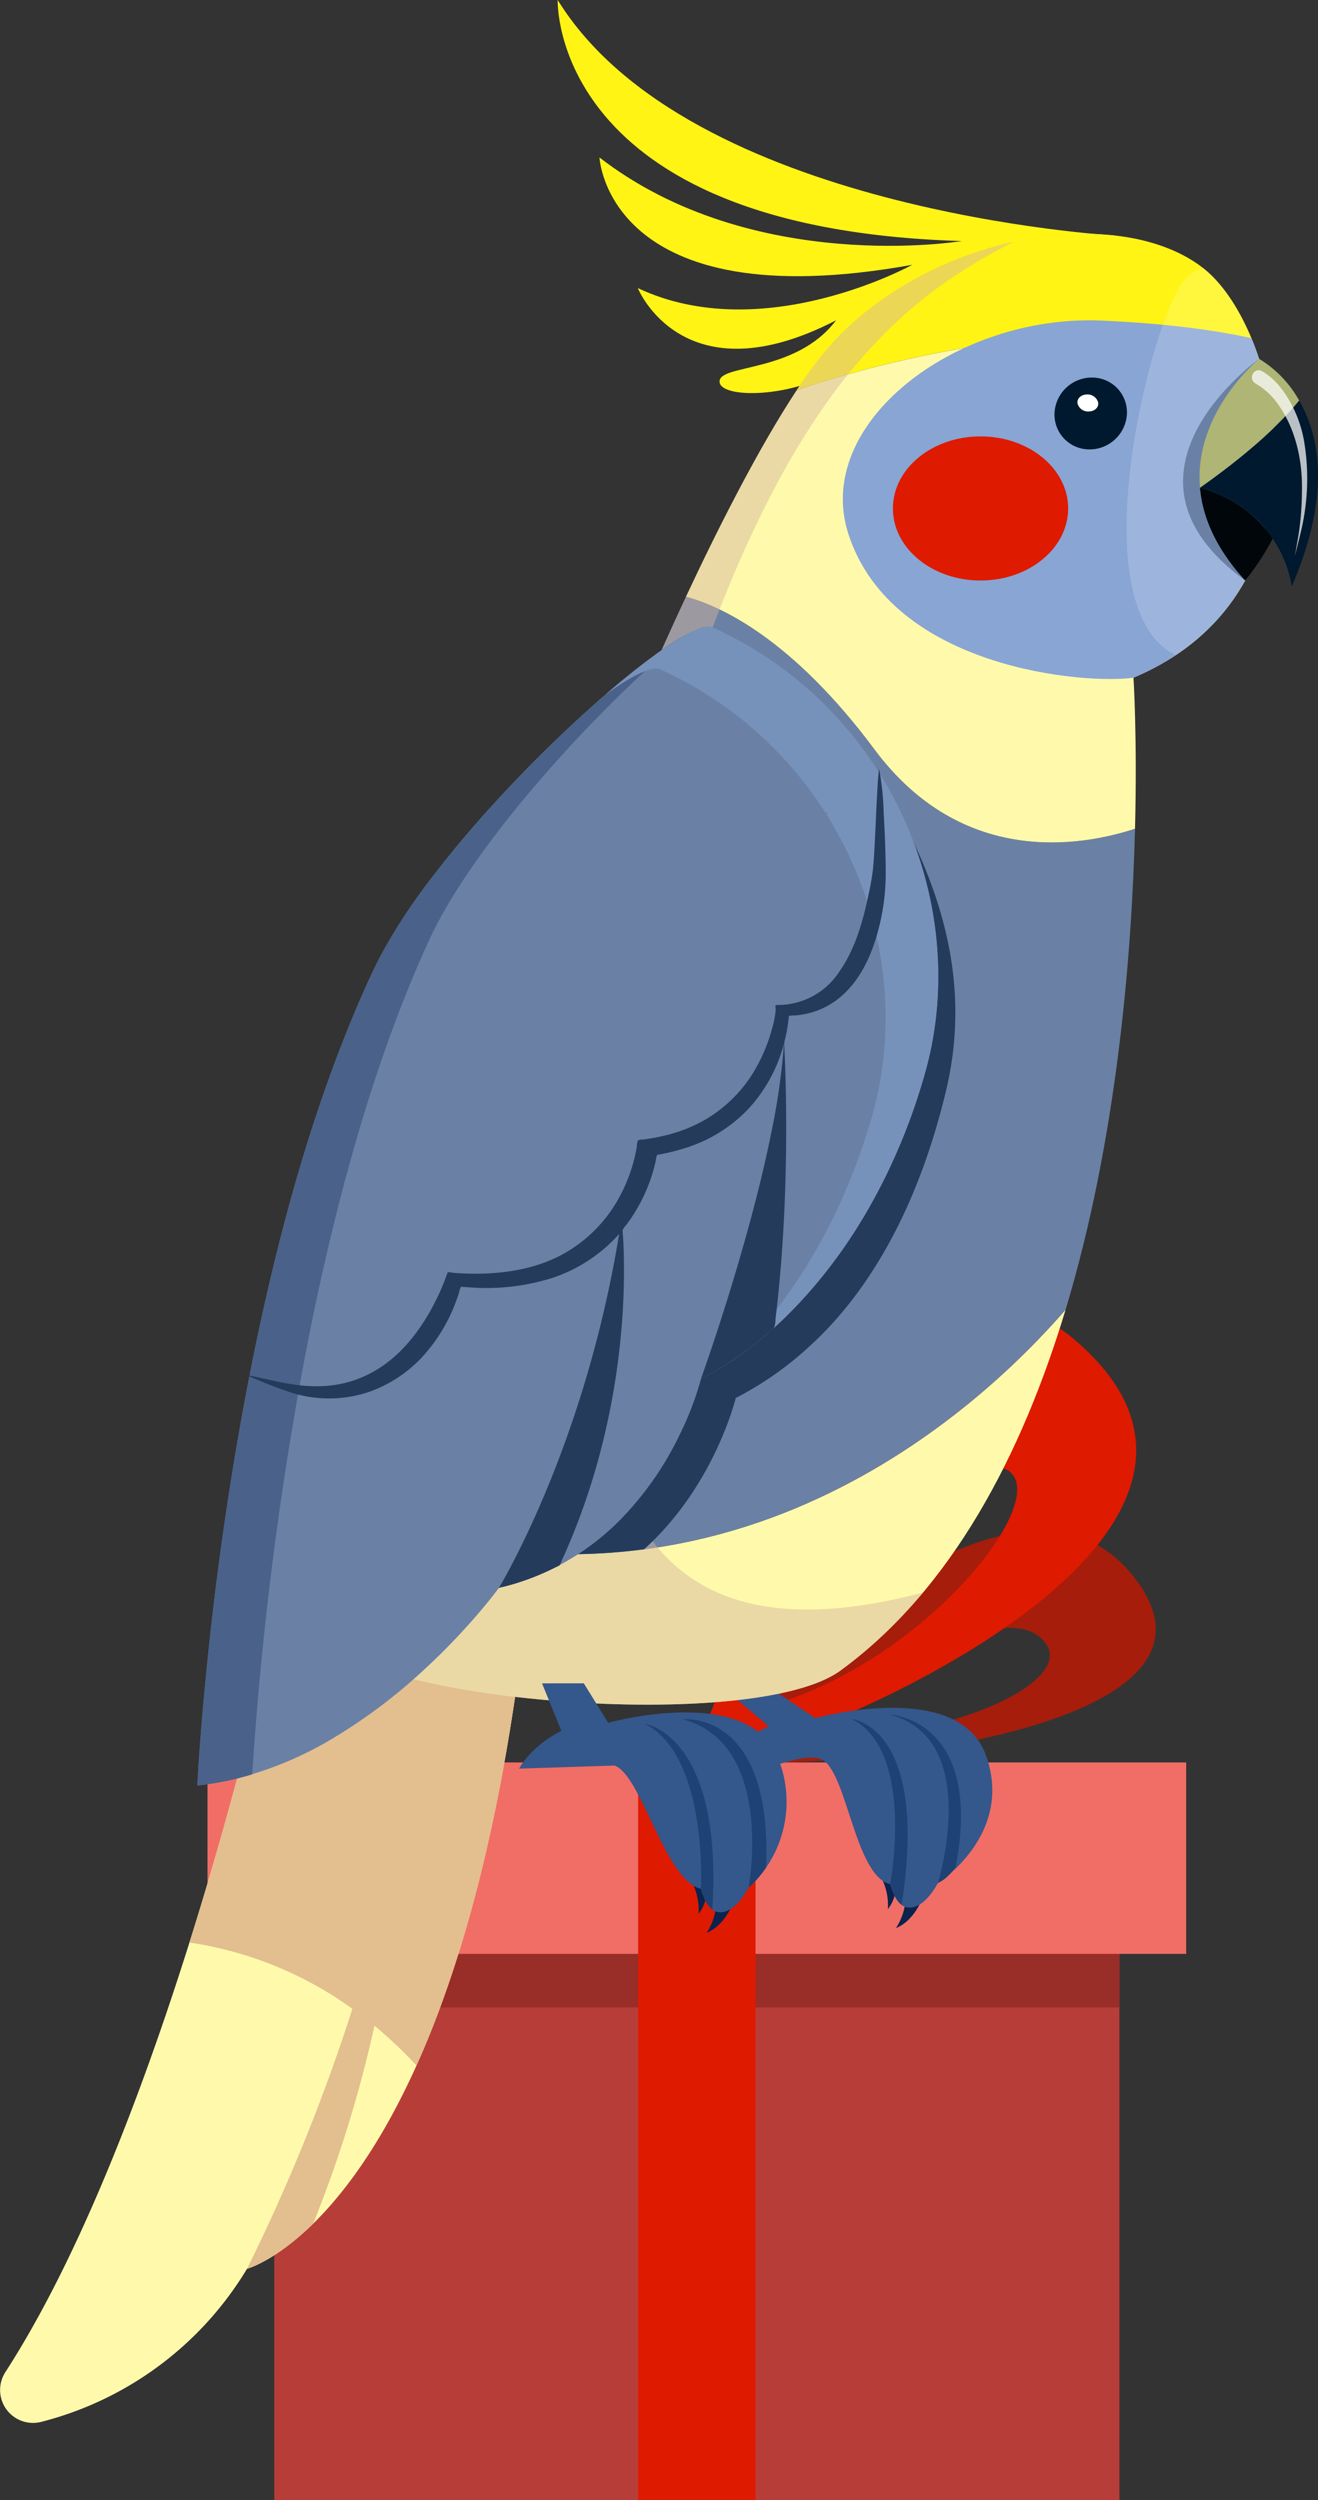 <svg xmlns="http://www.w3.org/2000/svg" width="361.592" height="685.777" viewBox="0 0 361.592 685.777">
  <rect x="0" y="0" width="361.592" height="685.777" fill="#333333" stroke="none"/>
  <g id="Попугай" transform="translate(-15.726 -117.127)">
    <g id="Сгруппировать_756" data-name="Сгруппировать 756" transform="translate(72.655 600.549)">
      <rect id="Прямоугольник_163" data-name="Прямоугольник 163" width="231.861" height="150.059" transform="translate(18.317 52.296)" fill="#b73e38"/>
      <path id="Контур_26259" data-name="Контур 26259" d="M0,0H231.861V14.908H0Z" transform="translate(18.317 52.296)" fill="#992d28"/>
      <rect id="Прямоугольник_165" data-name="Прямоугольник 165" width="268.495" height="52.508" transform="translate(0 0)" fill="#f16e67"/>
      <rect id="Прямоугольник_166" data-name="Прямоугольник 166" width="32.203" height="202.355" transform="translate(118.146 0)" fill="#de1a00"/>
    </g>
    <g id="Сгруппировать_777" data-name="Сгруппировать 777" transform="translate(206.902 477.148)">
      <path id="Контур_26208" data-name="Контур 26208" d="M754.337,243c-35.937-43.827-119.354,47.75-119.354,47.75l12.175,3.232C659.332,297.208,791.442,288.249,754.337,243Zm-97.03,44.988S719.095,243.322,731,262.4C737.964,273.561,699.8,290.575,657.307,287.984Z" transform="translate(-634.983 -171.171)" fill="#a61d0b"/>
      <path id="Контур_26209" data-name="Контур 26209" d="M735.948,205.132C686.692,163.9,632.833,318.018,632.833,318.018h12.6C658.027,318.018,802.445,260.79,735.948,205.132ZM653.7,305.671s52.8-72.5,64.669-64.154S695.443,293.325,653.7,305.671Z" transform="translate(-632.833 -198.123)" fill="#de1a00"/>
    </g>
    <g id="Сгруппировать_738" data-name="Сгруппировать 738" transform="translate(15.726 117.127)">
      <path id="Контур_26138" data-name="Контур 26138" d="M1813.042,1591.6s-29.659,140.741-75.577,211.826a9.03,9.03,0,0,0,9.918,13.644,92.566,92.566,0,0,0,56.355-41.956s57.062-15.084,76.166-176.51Z" transform="translate(-1735.976 -1152.802)" fill="#fffaab"/>
      <path id="Контур_26139" data-name="Контур 26139" d="M1825.442,1591.593s-9.132,43.327-25.083,94.028a101.839,101.839,0,0,1,44.693,18.17,512.694,512.694,0,0,1-28.913,71.323s7.591-2.016,18.157-12.389a342.379,342.379,0,0,0,16.814-54.282,114.15,114.15,0,0,1,11.526,10.916c11.807-26.248,23.039-64.666,29.669-120.754Z" transform="translate(-1748.377 -1152.8)" fill="#e3be8f"/>
      <g id="Сгруппировать_734" data-name="Сгруппировать 734" transform="translate(193.087 458.459)">
        <path id="Контур_26142" data-name="Контур 26142" d="M2048.876,1688.39s-1.933,9.036-8.471,11.727a16.643,16.643,0,0,0,2.309-12.752Z" transform="translate(-1987.698 -1629.706)" fill="#0b234d"/>
        <path id="Контур_26143" data-name="Контур 26143" d="M2038.259,1678.916s2.76,8.82-1.611,14.377a16.637,16.637,0,0,0-4.259-12.239Z" transform="translate(-1986.153 -1628.078)" fill="#0b234d"/>
        <path id="Контур_26144" data-name="Контур 26144" d="M1975.124,1615.951l17.77,15.043s-14.226,6.049-12.634,17.193c0,0,19.422-10.507,26.745-8.278s9.363,32.157,19.262,34.386c0,0,1.111,4.76,3.689,6.05,2.866,1.432,6.545-1.1,9.393-6.369,0,0,20.986-13.213,13.187-35.023-7.568-21.158-46.8-10.189-46.8-10.189l-19.144-12.814Z" transform="translate(-1975.124 -1615.951)" fill="#34578c"/>
        <g id="Сгруппировать_733" data-name="Сгруппировать 733" transform="translate(40.636 11.86)">
          <path id="Контур_26145" data-name="Контур 26145" d="M2056.44,1672.39c7.689-40.557-17.974-41.75-17.974-41.75,25.353,6.842,13.081,46.166,13.081,46.166S2053.989,1675.952,2056.44,1672.39Z" transform="translate(-2027.96 -1630.64)" fill="#1e4273"/>
          <path id="Контур_26146" data-name="Контур 26146" d="M2025.454,1632.118c17.431,8.835,10.505,45.292,10.505,45.292s.952,4.054,3.127,5.691C2046.7,1634.109,2025.454,1632.118,2025.454,1632.118Z" transform="translate(-2025.454 -1630.925)" fill="#1e4273"/>
        </g>
      </g>
      <path id="Контур_26147" data-name="Контур 26147" d="M2048.984,1493.046c-11.96,39.6-31.12,76.606-61.762,98.995-23.785,17.384-132.5,8.6-143.965-10.507l10.984-31.616C1955.968,1585.106,2025.371,1520.288,2048.984,1493.046Z" transform="translate(-1756.639 -1133.82)" fill="#fffaab"/>
      <path id="Контур_26148" data-name="Контур 26148" d="M2070.649,1314.483c-.879,34.348-4.871,84.973-19.045,131.911-23.613,27.241-93.016,92.06-194.744,56.872l77.523-223.093s5.291-12.7,13.086-29.343c9.475,2.579,29.038,11.443,51.713,41.914C2023.215,1325.028,2055.882,1319.316,2070.649,1314.483Z" transform="translate(-1759.259 -1087.168)" fill="#6a81a5"/>
      <path id="Контур_26149" data-name="Контур 26149" d="M2078.227,1112.72s-116.931-6.54-152.75-64.593c0,0-2.3,62.776,110.844,66.119,0,0-57.354,9.552-99.381-22.925,0,0,2.072,44.55,85.807,29.439,0,0-40.915,22.62-75.3,6.381,0,0,12.335,30.578,54.4,8.841-11.1,14.72-32.435,11.885-31.957,16.949.429,4.539,19.774,4.365,31.957-3.344Z" transform="translate(-1772.474 -1048.127)" fill="#fff414"/>
      <path id="Контур_26150" data-name="Контур 26150" d="M2131.628,1156.615c-54.465-7.393-105.834,7.336-124.9,13.812a99.287,99.287,0,0,1,11.92-15.244c29.61-29.305,78.019-35.188,99.664-18.149C2123.375,1141.026,2128.094,1147.98,2131.628,1156.615Z" transform="translate(-1788.125 -1063.426)" fill="#fff414"/>
      <path id="Контур_26151" data-name="Контур 26151" d="M2091.844,1255.753s1.051,16.39.42,41.436c-14.767,4.833-47.434,10.544-71.466-21.74-22.676-30.47-42.238-39.334-51.713-41.913,8.405-17.957,19.715-40.5,30.394-56.662,19.066-6.475,70.435-21.2,124.9-13.811C2135.974,1191.354,2134.943,1237.624,2091.844,1255.753Z" transform="translate(-1780.874 -1069.873)" fill="#fffaab"/>
      <path id="Контур_26152" data-name="Контур 26152" d="M1952.147,1236.046c-43.231,169.449-58.955,295.629,57.75,264.681a128.043,128.043,0,0,1-22.675,21.435c-23.785,17.385-132.5,8.6-143.965-10.507l10.984-31.617,77.523-223.092s5.292-12.7,13.086-29.343c8.4-17.957,19.715-40.5,30.393-56.661a99.355,99.355,0,0,1,11.92-15.244c13.43-13.3,30.719-21.76,47.645-25.466C2007.3,1144.2,1978.791,1165.8,1952.147,1236.046Z" transform="translate(-1756.639 -1063.94)" fill="#d4b69d" opacity="0.47" style="mix-blend-mode: multiply;isolation: isolate"/>
      <path id="Контур_26158" data-name="Контур 26158" d="M2134.442,1161.846c-9.091-2.043-22.559-4.017-41.137-4.832-39.888-1.751-79.28,28.175-69.409,58.568,12.038,37.069,65.271,41.268,78.21,39.382C2145.428,1236.733,2146.24,1190.1,2134.442,1161.846Z" transform="translate(-1791.135 -1069.085)" fill="#88a5d4"/>
      <g id="Сгруппировать_736" data-name="Сгруппировать 736" transform="translate(142.425 461.724)">
        <path id="Контур_26153" data-name="Контур 26153" d="M1984.555,1689.97s-1.933,9.036-8.471,11.727a16.637,16.637,0,0,0,2.308-12.752Z" transform="translate(-1924.647 -1633.274)" fill="#0b234d"/>
        <path id="Контур_26154" data-name="Контур 26154" d="M1973.938,1680.495s2.76,8.82-1.611,14.378a16.638,16.638,0,0,0-4.26-12.24Z" transform="translate(-1923.103 -1631.646)" fill="#0b234d"/>
        <path id="Контур_26155" data-name="Контур 26155" d="M1918.656,1619.994l5.311,13.054s-7.7,3.515-11.59,10.341l26.106-.85c7.323,2.229,13.867,31.581,23.765,33.81,0,0,1.111,4.761,3.69,6.049,2.866,1.433,6.544-1.1,9.392-6.368a31.834,31.834,0,0,0,8.278-35.022c-7.568-21.159-46.8-10.189-46.8-10.189l-6.686-10.825Z" transform="translate(-1912.377 -1619.994)" fill="#34578c"/>
        <g id="Сгруппировать_735" data-name="Сгруппировать 735" transform="translate(34.457 9.836)">
          <path id="Контур_26156" data-name="Контур 26156" d="M1990.828,1672.9c1.825-43.443-22.761-40.693-22.761-40.693,25.354,6.843,17.99,46.166,17.99,46.166A28.75,28.75,0,0,0,1990.828,1672.9Z" transform="translate(-1957.56 -1632.176)" fill="#1e4273"/>
          <path id="Контур_26157" data-name="Контур 26157" d="M1955.054,1633.7c17.433,8.836,15.414,45.292,15.414,45.292s.95,4.055,3.126,5.691C1976.587,1636.667,1955.054,1633.7,1955.054,1633.7Z" transform="translate(-1955.054 -1632.469)" fill="#1e4273"/>
        </g>
      </g>
      <path id="Контур_26159" data-name="Контур 26159" d="M2153.182,1158.861c-3.5-8.631-8.223-15.585-13.285-19.578l-.059-.042a9.5,9.5,0,0,0-5.673,3.857c-8.893,11.687-28.58,89.118-1.923,102.288C2163.849,1224.433,2163.65,1184.361,2153.182,1158.861Z" transform="translate(-1809.708 -1065.676)" fill="#fff" opacity="0.18" style="mix-blend-mode: overlay;isolation: isolate"/>
      <path id="Контур_26160" data-name="Контур 26160" d="M2158.855,1170.053s-44.315,31.475-3.84,60.787Z" transform="translate(-1813.402 -1071.61)" fill="#6a81a5"/>
      <path id="Контур_26161" data-name="Контур 26161" d="M2163.669,1227.766a70.793,70.793,0,0,1-7.546,11.5c-8.272-9.055-11.73-17.69-12.4-25.465C2153.907,1216.609,2160.02,1222.321,2163.669,1227.766Z" transform="translate(-1814.51 -1080.036)" fill="#00060a"/>
      <path id="Контур_26162" data-name="Контур 26162" d="M2168.9,1235.165a32.805,32.805,0,0,0-5.233-13.1c-3.649-5.446-9.762-11.157-19.944-13.966,14.652-10.316,22.753-18.435,27.2-23.917C2176.43,1193.673,2179.868,1209.8,2168.9,1235.165Z" transform="translate(-1814.51 -1074.331)" fill="#00192e"/>
      <path id="Контур_26163" data-name="Контур 26163" d="M2170.9,1181.458c-4.451,5.483-12.551,13.6-27.2,23.917-1.777-20.727,16.239-35.322,16.239-35.322A30.893,30.893,0,0,1,2170.9,1181.458Z" transform="translate(-1814.481 -1071.61)" fill="#afb575"/>
      <path id="Контур_26164" data-name="Контур 26164" d="M2087.46,1216.145c0,10.917-10.763,19.766-24.039,19.766s-24.038-8.849-24.038-19.766,10.761-19.766,24.038-19.766S2087.46,1205.229,2087.46,1216.145Z" transform="translate(-1794.414 -1076.681)" fill="#de1a00"/>
      <path id="Контур_26165" data-name="Контур 26165" d="M2114.107,1186.993a10.262,10.262,0,0,1-10.926,9.078,9.545,9.545,0,0,1-8.835-10.582,10.264,10.264,0,0,1,10.927-9.077A9.544,9.544,0,0,1,2114.107,1186.993Z" transform="translate(-1804.989 -1072.83)" fill="#00192e"/>
      <path id="Контур_26166" data-name="Контур 26166" d="M2107.772,1184.345c.2,1.284-.9,2.383-2.47,2.455a3.009,3.009,0,0,1-3.205-2.2c-.2-1.284.9-2.384,2.469-2.455A3.011,3.011,0,0,1,2107.772,1184.345Z" transform="translate(-1806.488 -1073.939)" fill="#fff"/>
      <path id="Контур_26167" data-name="Контур 26167" d="M2018.765,1395.915c-7.68,31.941-21.071,55.114-37.482,70a90.8,90.8,0,0,1-20.173,14.117s-5.751,24.051-25.141,41.493c-23.5,3.113-49.976,1.222-79.109-8.845l9.762-28.1a34.554,34.554,0,0,0,11.729-5.12,40.489,40.489,0,0,0,11.2-11.826,46.377,46.377,0,0,0,3.592-6.9,45.107,45.107,0,0,0,2.063-5.979,69.829,69.829,0,0,0,19.084-.764,52.3,52.3,0,0,0,9.59-2.981,43.972,43.972,0,0,0,8.253-4.7,41.349,41.349,0,0,0,11.577-13.181,46.578,46.578,0,0,0,3.515-7.7,40.69,40.69,0,0,0,1.8-6.821,49.679,49.679,0,0,0,14.1-4.47,38.046,38.046,0,0,0,12-9.265,41.1,41.1,0,0,0,7.279-12.093,45.724,45.724,0,0,0,2.846-12.34,23.31,23.31,0,0,0,8.635-1.758,22.576,22.576,0,0,0,7.507-5.272c3.993-4.26,6.209-9.3,7.813-14.4a63.673,63.673,0,0,0,2.58-15.741c.172-4.928-16.449-36.7-17.518-43.575C2009.728,1324.562,2028.26,1356.446,2018.765,1395.915Z" transform="translate(-1759.259 -1096.579)" fill="#243b5c"/>
      <path id="Контур_26168" data-name="Контур 26168" d="M2005.953,1365.27a95.892,95.892,0,0,1-3.246,18.053,164.853,164.853,0,0,1-16,38.117,136.422,136.422,0,0,1-21.042,27.677,105.475,105.475,0,0,1-15.219,12.765,77.583,77.583,0,0,1-8.8,5.232c-.557.282-.484.363-.638.928a83.945,83.945,0,0,1-5.62,14.557,87.322,87.322,0,0,1-16.075,23.132,68.707,68.707,0,0,1-31.812,18.522c-.832.21-1.526.129-2.018.783-.323.436-.654.872-.985,1.3q-1.974,2.532-4.061,4.974a181.177,181.177,0,0,1-15.559,16.132,149.534,149.534,0,0,1-23.746,17.932,98.014,98.014,0,0,1-29.995,12.232,76.171,76.171,0,0,1-8.106,1.268c.088-1.873.21-3.746.331-5.612q.509-7.739,1.2-15.461,1.029-11.772,2.374-23.52,1.684-14.763,3.852-29.47,2.495-16.931,5.667-33.757c.259-1.332.614-3.181.9-4.61.59.105,1.179.227,1.768.355-.565-.258-1.13-.524-1.687-.782,2.616-13.315,5.587-26.556,9.011-39.692,3.527-13.524,7.54-26.926,12.223-40.087q3.428-9.64,7.38-19.087c2.245-5.337,4.553-10.682,7.243-15.809a155.074,155.074,0,0,1,14.371-21.888c6.023-7.873,12.507-15.4,19.265-22.648q9.943-10.682,20.693-20.572c6.055-5.563,12.288-10.957,18.861-15.9,4.239-3.189,8.736-6.58,13.71-8.542a6.644,6.644,0,0,1,3.884-.678,14.589,14.589,0,0,1,2.43,1.106c1.413.678,2.817,1.388,4.2,2.139,2.8,1.494,5.531,3.125,8.179,4.861a105.031,105.031,0,0,1,26.232,24.6c1.687,2.261,3.294,4.578,4.795,6.96.009.08.025.161.041.258a1.167,1.167,0,0,1,.016-.169l.387.637a106.079,106.079,0,0,1,13.023,31.077A102.82,102.82,0,0,1,2005.953,1365.27Z" transform="translate(-1748.891 -1089.13)" fill="#6a81a5"/>
      <path id="Контур_26169" data-name="Контур 26169" d="M1937.178,1263.749c-23.459,19.391-58.093,56.642-70.607,83.885-16.161,35.169-27.089,77.446-34.406,116.245a.7.7,0,0,0-.039.191,947.078,947.078,0,0,0-14.041,112.272,79.048,79.048,0,0,1-15.054,3.057,864.412,864.412,0,0,1,14.271-112.233.674.674,0,0,1,.038-.192c7.317-37.4,18.245-78.153,34.406-112.042C1867.355,1322.206,1917.33,1274.466,1937.178,1263.749Z" transform="translate(-1748.892 -1089.656)" fill="#4a628a"/>
      <path id="Контур_26170" data-name="Контур 26170" d="M2029.423,1383.331c-8.922,31.617-24.931,55.019-41.34,69.9-2.043,1.853-4.089,3.553-6.113,5.138-2.178,1.7-4.356,3.248-6.5,4.643,15.779-14.939,30.928-37.768,39.526-68.219,7.545-26.745,3.113-56.948-12.361-81.822-.076-.572-.172-1.069-.267-1.489q-.056.372-.115.859A105.079,105.079,0,0,0,1956.7,1272.7c-2.159-.993-7.623,1.7-14.938,6.916,14.212-12.245,25.942-19.944,29.361-18.378a105.059,105.059,0,0,1,45.562,39.641c.039-.326.076-.612.115-.861.1.42.192.917.268,1.49C2032.536,1326.384,2036.969,1356.586,2029.423,1383.331Z" transform="translate(-1775.611 -1089.134)" fill="#7792ba"/>
      <path id="Контур_26171" data-name="Контур 26171" d="M1995.262,1339.885a60.008,60.008,0,0,1-3.423,18.242c-1.9,5.22-4.705,10.2-9.009,13.8a21.413,21.413,0,0,1-7.283,4.037,23.406,23.406,0,0,1-4.475.946c-.661.074-1.4,0-2.05.14-.52.112-.17-.068-.32.277a2.61,2.61,0,0,0-.053.545c-.035.36-.084.717-.132,1.075a44.469,44.469,0,0,1-.932,4.917,3.634,3.634,0,0,0-.127,1.218c.046.873.086,1.746.125,2.62.325,7.515.437,15.039.4,22.561-.055,11.788-.5,23.579-1.448,35.329q-.4,4.893-.917,9.772-.265,2.467-.567,4.93a6.145,6.145,0,0,1-.4,2.337,11.168,11.168,0,0,1-1.9,1.68,92.645,92.645,0,0,1-14.612,10.446q-1.741.992-3.538,1.884c.716-1.985,1.4-3.979,2.083-5.976q2.652-7.776,5.1-15.622,3.342-10.7,6.288-21.527c2.139-7.907,4.095-15.869,5.727-23.9a187.911,187.911,0,0,0,3.4-22.68c.056-.728.1-1.464.161-2.188a41.959,41.959,0,0,1-9.775,17.882,40.268,40.268,0,0,1-16.483,10.436c-1.667.567-3.364,1.042-5.077,1.441q-1.307.3-2.625.551a3.951,3.951,0,0,0-.59.109c-.455.167-.2-.009-.346.349a9.72,9.72,0,0,0-.288,1.461,45.06,45.06,0,0,1-3.55,10.077,45.877,45.877,0,0,1-2.7,4.781q-.74,1.144-1.543,2.243c-.363.5-1.164,1.229-1.254,1.817a8.357,8.357,0,0,0,.1,1.6c.038.629.07,1.26.1,1.888a182.466,182.466,0,0,1-.591,24.177,198.641,198.641,0,0,1-6.493,35.914,185.313,185.313,0,0,1-6.982,20.427q-1.078,2.633-2.238,5.232-.3.658-.593,1.313a5.5,5.5,0,0,1-.608,1.314,3.645,3.645,0,0,1-.953.5q-.6.309-1.209.6a67.624,67.624,0,0,1-9.364,3.721q-2.538.795-5.132,1.387c.843-1.387,1.626-2.813,2.4-4.24,2.165-4,4.178-8.075,6.09-12.2q4.419-9.527,8.119-19.367,4.8-12.686,8.486-25.752a319.482,319.482,0,0,0,7.166-31.2q.38-2.151.732-4.308a42.341,42.341,0,0,1-18.061,11.966,59.89,59.89,0,0,1-22.906,2.675q-.624-.036-1.247-.08c-.261-.02-.52-.039-.78-.06-.464-.038-.319-.1-.545.258a5.114,5.114,0,0,0-.335,1.169q-.243.792-.52,1.574a50.141,50.141,0,0,1-2.172,5.251,45.815,45.815,0,0,1-5.592,8.818,36.521,36.521,0,0,1-16.265,11.675,34.219,34.219,0,0,1-20.654.525c-2.534-.747-5.015-1.7-7.469-2.668-1.213-.482-2.422-.977-3.618-1.5-.231-.1-1.277-.441-1.258-.669.016-.17,1.566.211,1.815.265,5.651,1.229,11.122,2.66,16.961,2.563a31.576,31.576,0,0,0,10.978-1.994,33.073,33.073,0,0,0,9.278-5.478c5.476-4.576,9.567-10.736,12.628-17.128q1.21-2.528,2.181-5.161l.388-1.054c.158-.426.065-.417.438-.448a7.456,7.456,0,0,1,1.289.149c.764.076,1.533.115,2.3.154q2.937.148,5.879.063c7.487-.231,15.173-1.672,21.8-5.3a38.975,38.975,0,0,0,14.789-14.334,44.454,44.454,0,0,0,5.542-15.124c.087-.516.059-1.6.44-1.842a4.262,4.262,0,0,1,1.32-.17q.89-.118,1.776-.261a54.639,54.639,0,0,0,5.421-1.156,40.6,40.6,0,0,0,9.813-4.033,37.988,37.988,0,0,0,14.266-14.787,45.862,45.862,0,0,0,4.053-10.121,25.406,25.406,0,0,0,1.031-5.362c.008-.241-.164-.877-.037-1.069.1-.156.678-.112.9-.126a20.011,20.011,0,0,0,16.458-8.963c4.4-6.159,6.544-13.761,8.085-21.075a66.953,66.953,0,0,0,1.282-7.378c.207-2.146.331-4.3.446-6.451.273-5.068.448-10.142.746-15.209.112-1.9.2-3.818.49-5.7a75.48,75.48,0,0,1,1.243,12.12q.4,6.677.533,13.37C1995.292,1336.5,1995.321,1338.195,1995.262,1339.885Z" transform="translate(-1752.3 -1098.433)" fill="#243b5c"/>
      <g id="Сгруппировать_737" data-name="Сгруппировать 737" transform="translate(343.467 101.546)" opacity="0.73" style="mix-blend-mode: overlay;isolation: isolate">
        <path id="Контур_26172" data-name="Контур 26172" d="M2164.228,1174.2c4.014,2.344,6.886,6.606,8.824,10.722a34.645,34.645,0,0,1,2.608,8.3,62.026,62.026,0,0,1-.936,25.3c-.489,2.1-1.035,4.184-1.553,6.274.356-2.063.724-4.126,1.067-6.192a82.021,82.021,0,0,0,.859-11.682c.181-8.394-1.805-17.367-6.906-24.174a19.349,19.349,0,0,0-5.8-5.187C2160.154,1176.262,2161.993,1172.87,2164.228,1174.2Z" transform="translate(-2161.377 -1173.897)" fill="#fff"/>
      </g>
    </g>
  </g>
</svg>
